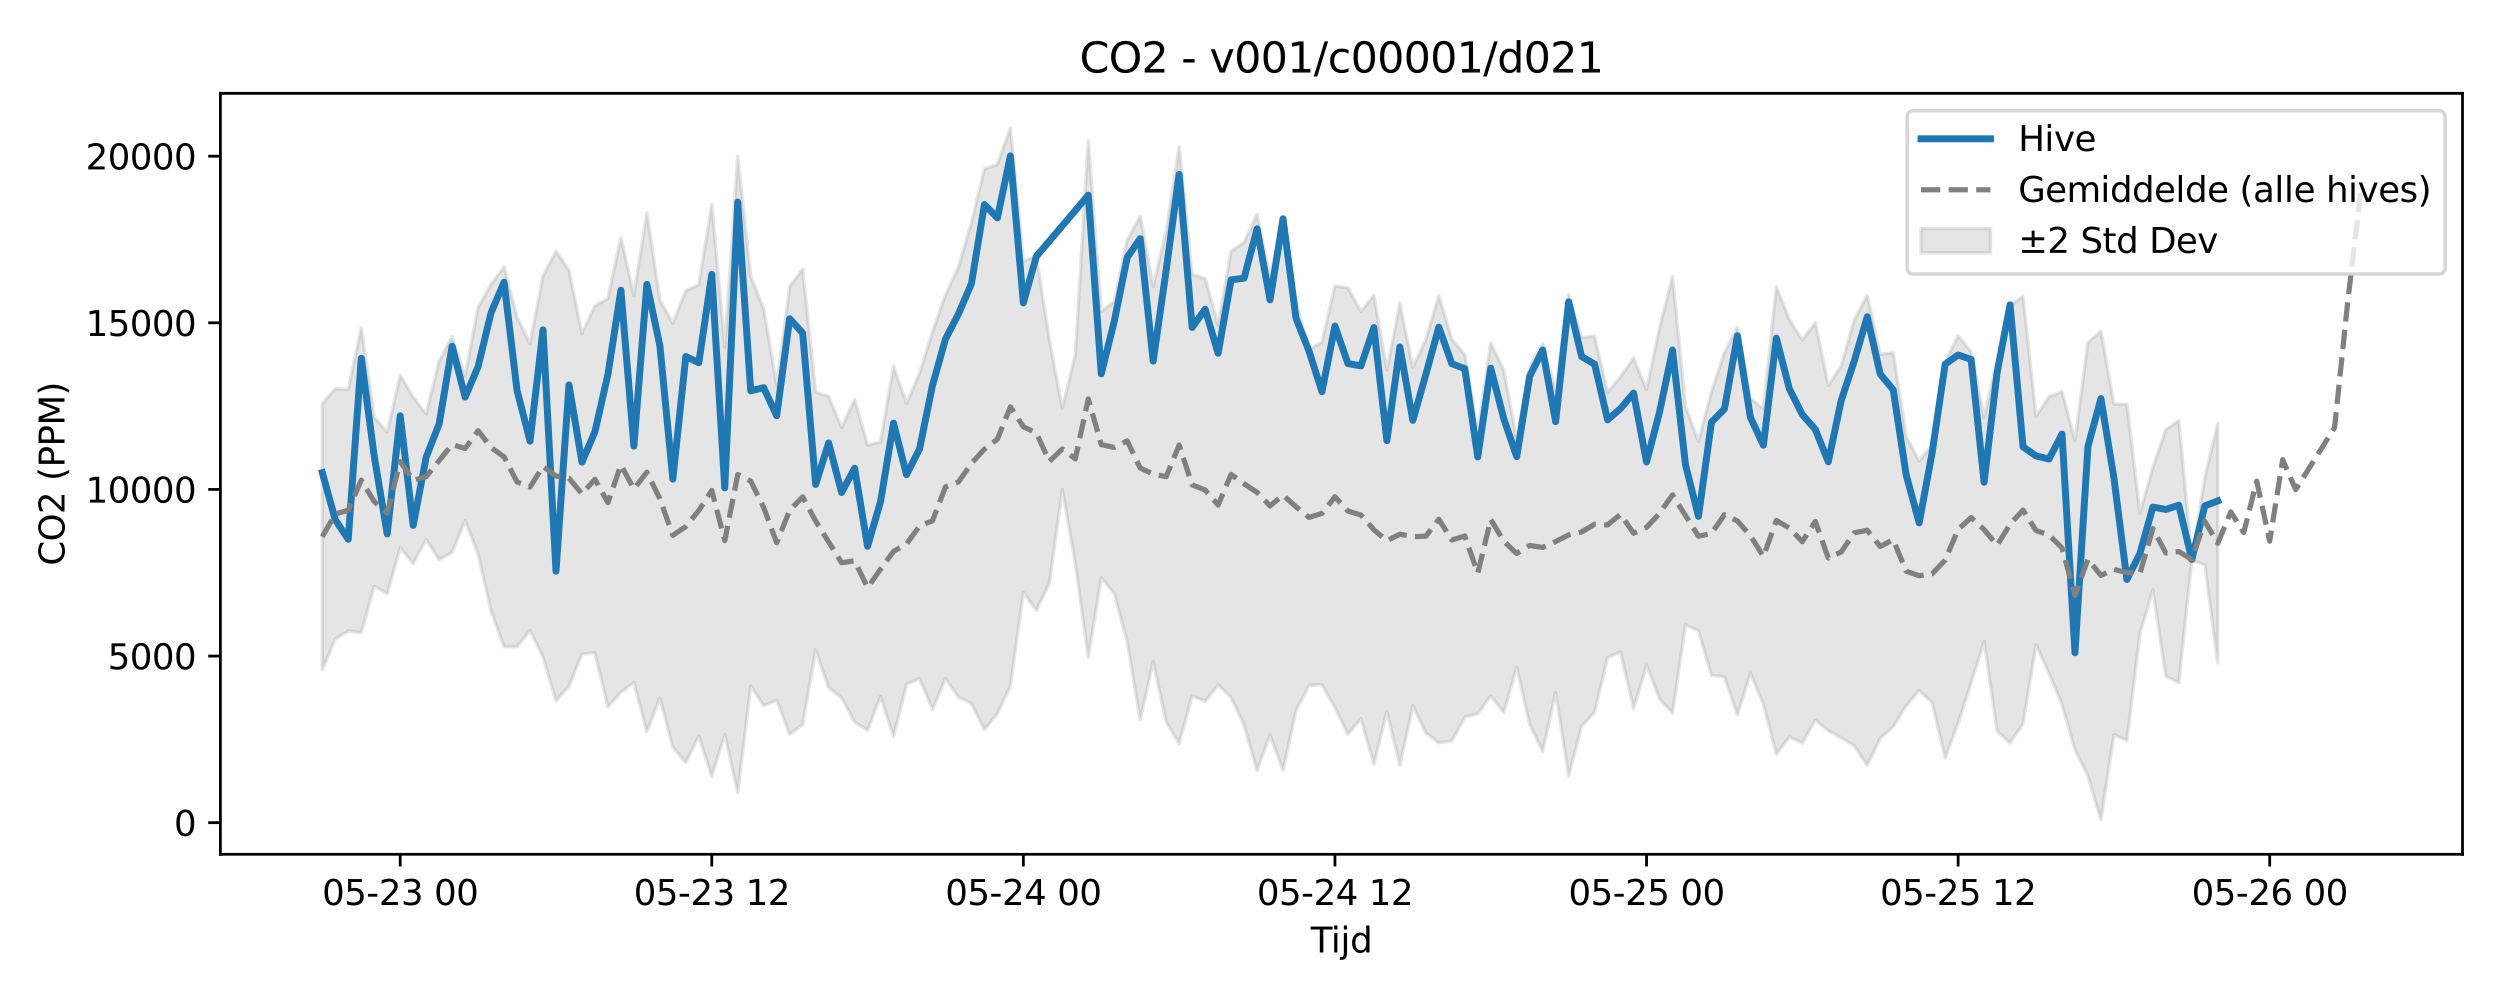 <?xml version="1.0" encoding="utf-8" standalone="no"?>
<!DOCTYPE svg PUBLIC "-//W3C//DTD SVG 1.1//EN"
  "http://www.w3.org/Graphics/SVG/1.1/DTD/svg11.dtd">
<svg xmlns:xlink="http://www.w3.org/1999/xlink" width="720pt" height="288pt" viewBox="0 0 720 288" xmlns="http://www.w3.org/2000/svg" version="1.1">
 <defs>
  <style type="text/css">*{stroke-linejoin: round; stroke-linecap: butt}</style>
 </defs>
 <g id="figure_1">
  <g id="patch_1">
   <path d="M 0 288 
L 720 288 
L 720 0 
L 0 0 
z
" style="fill: #ffffff"/>
  </g>
  <g id="axes_1">
   <g id="patch_2">
    <path d="M 63.47 246.04 
L 709.2 246.04 
L 709.2 26.88 
L 63.47 26.88 
z
" style="fill: #ffffff"/>
   </g>
   <g id="FillBetweenPolyCollection_1">
    <defs>
     <path id="m921f1090fe" d="M 92.821 -171.786 
L 92.821 -95.087 
L 96.56 -103.938 
L 100.299 -106.259 
L 104.038 -105.819 
L 107.777 -119.197 
L 111.516 -117.043 
L 115.256 -130.26 
L 118.995 -125.713 
L 122.734 -132.64 
L 126.473 -126.837 
L 130.212 -128.931 
L 133.951 -138.089 
L 137.69 -128.397 
L 141.429 -112.069 
L 145.168 -101.693 
L 148.907 -101.79 
L 152.646 -106.404 
L 156.385 -98.877 
L 160.124 -86.169 
L 163.863 -90.416 
L 167.602 -99.601 
L 171.341 -100.021 
L 175.08 -84.425 
L 178.819 -88.603 
L 182.558 -91.478 
L 186.297 -77.292 
L 190.036 -87.034 
L 193.775 -72.841 
L 197.514 -68.35 
L 201.253 -76.042 
L 204.992 -64.373 
L 208.731 -76.501 
L 212.47 -59.657 
L 216.209 -90.473 
L 219.948 -84.742 
L 223.687 -86.346 
L 227.426 -76.532 
L 231.165 -79.321 
L 234.904 -100.849 
L 238.643 -89.935 
L 242.382 -87.026 
L 246.121 -80.072 
L 249.861 -77.696 
L 253.6 -87.429 
L 257.339 -75.848 
L 261.078 -90.877 
L 264.817 -92.589 
L 268.556 -83.638 
L 272.295 -92.547 
L 276.034 -87.24 
L 279.773 -85.336 
L 283.512 -77.918 
L 287.251 -82.412 
L 290.99 -90.482 
L 294.729 -117.431 
L 298.468 -112.25 
L 302.207 -120.02 
L 305.946 -147.024 
L 309.685 -125.821 
L 313.424 -98.795 
L 317.163 -121.598 
L 320.902 -117.037 
L 324.641 -103.209 
L 328.38 -80.672 
L 332.119 -97.445 
L 335.858 -80.086 
L 339.597 -73.873 
L 343.336 -87.696 
L 347.075 -85.981 
L 350.814 -90.757 
L 354.553 -87.072 
L 358.292 -79.118 
L 362.031 -66.188 
L 365.77 -76.339 
L 369.509 -66.159 
L 373.248 -83.351 
L 376.987 -90.594 
L 380.726 -90.806 
L 384.465 -84.259 
L 388.205 -76.525 
L 391.944 -81.026 
L 395.683 -67.964 
L 399.422 -83.109 
L 403.161 -67.62 
L 406.9 -84.766 
L 410.639 -76.906 
L 414.378 -74.081 
L 418.117 -74.567 
L 421.856 -81.436 
L 425.595 -82.438 
L 429.334 -87.59 
L 433.073 -82.84 
L 436.812 -95.821 
L 440.551 -79.373 
L 444.29 -71.632 
L 448.029 -88.594 
L 451.768 -64.614 
L 455.507 -78.826 
L 459.246 -82.901 
L 462.985 -98.661 
L 466.724 -100.218 
L 470.463 -83.985 
L 474.202 -96.435 
L 477.941 -86.782 
L 481.68 -82.611 
L 485.419 -108.056 
L 489.158 -106.29 
L 492.897 -93.534 
L 496.636 -93.077 
L 500.375 -82.117 
L 504.114 -94.152 
L 507.853 -85.252 
L 511.592 -70.772 
L 515.331 -75.77 
L 519.07 -74.005 
L 522.809 -80.584 
L 526.549 -77.593 
L 530.288 -75.478 
L 534.027 -73.182 
L 537.766 -67.614 
L 541.505 -75.339 
L 545.244 -78.713 
L 548.983 -84.722 
L 552.722 -89.133 
L 556.461 -85.651 
L 560.2 -69.713 
L 563.939 -79.729 
L 567.678 -91.239 
L 571.417 -103.239 
L 575.156 -77.458 
L 578.895 -74.034 
L 582.634 -79.531 
L 586.373 -102.323 
L 590.112 -94.085 
L 593.851 -85.161 
L 597.59 -72.027 
L 601.329 -64.51 
L 605.068 -51.922 
L 608.807 -76.417 
L 612.546 -74.733 
L 616.285 -105.483 
L 620.024 -118.121 
L 623.763 -93.241 
L 627.502 -91.422 
L 631.241 -126.729 
L 634.98 -125.275 
L 638.719 -97.124 
L 638.719 -165.992 
L 638.719 -165.992 
L 634.98 -150.439 
L 631.241 -126.947 
L 627.502 -166.896 
L 623.763 -164.226 
L 620.024 -153.355 
L 616.285 -140.11 
L 612.546 -171.518 
L 608.807 -171.62 
L 605.068 -192.622 
L 601.329 -189.4 
L 597.59 -161.06 
L 593.851 -175.26 
L 590.112 -173.754 
L 586.373 -168.086 
L 582.634 -202.642 
L 578.895 -200.001 
L 575.156 -184.437 
L 571.417 -167.715 
L 567.678 -186.642 
L 563.939 -191.296 
L 560.2 -183.701 
L 556.461 -159.849 
L 552.722 -155.225 
L 548.983 -162.24 
L 545.244 -186.461 
L 541.505 -185.912 
L 537.766 -202.949 
L 534.027 -195.923 
L 530.288 -182.619 
L 526.549 -176.964 
L 522.809 -195.097 
L 519.07 -190.007 
L 515.331 -196.066 
L 511.592 -205.449 
L 507.853 -170.229 
L 504.114 -173.326 
L 500.375 -193.778 
L 496.636 -186.462 
L 492.897 -175.15 
L 489.158 -160.853 
L 485.419 -170.952 
L 481.68 -208.352 
L 477.941 -193.526 
L 474.202 -175.803 
L 470.463 -184.883 
L 466.724 -179.51 
L 462.985 -175.006 
L 459.246 -191.148 
L 455.507 -190.761 
L 451.768 -203.283 
L 448.029 -175.446 
L 444.29 -189.049 
L 440.551 -182.414 
L 436.812 -161.366 
L 433.073 -181.404 
L 429.334 -189.279 
L 425.595 -163.396 
L 421.856 -185.848 
L 418.117 -190.381 
L 414.378 -202.838 
L 410.639 -190.242 
L 406.9 -182.123 
L 403.161 -200.7 
L 399.422 -181.401 
L 395.683 -202.89 
L 391.944 -198.323 
L 388.205 -205.109 
L 384.465 -205.641 
L 380.726 -189.485 
L 376.987 -187.39 
L 373.248 -200.753 
L 369.509 -224.683 
L 365.77 -208.248 
L 362.031 -226.24 
L 358.292 -218.23 
L 354.553 -215.66 
L 350.814 -194.335 
L 347.075 -207.772 
L 343.336 -209.036 
L 339.597 -245.778 
L 335.858 -221.371 
L 332.119 -205.503 
L 328.38 -225.753 
L 324.641 -218.851 
L 320.902 -201.218 
L 317.163 -198.311 
L 313.424 -247.429 
L 309.685 -185.879 
L 305.946 -170.373 
L 302.207 -190.18 
L 298.468 -214.366 
L 294.729 -212.741 
L 290.99 -251.158 
L 287.251 -240.605 
L 283.512 -239.387 
L 279.773 -223.767 
L 276.034 -211.12 
L 272.295 -202.992 
L 268.556 -192.398 
L 264.817 -180.41 
L 261.078 -171.786 
L 257.339 -182.557 
L 253.6 -160.742 
L 249.861 -159.839 
L 246.121 -172.931 
L 242.382 -164.815 
L 238.643 -173.835 
L 234.904 -175.037 
L 231.165 -210.468 
L 227.426 -205.534 
L 223.687 -177.049 
L 219.948 -198.919 
L 216.209 -208.406 
L 212.47 -242.985 
L 208.731 -188.082 
L 204.992 -229.139 
L 201.253 -205.933 
L 197.514 -204.336 
L 193.775 -194.834 
L 190.036 -201.726 
L 186.297 -226.701 
L 182.558 -202.883 
L 178.819 -219.581 
L 175.08 -202.042 
L 171.341 -199.921 
L 167.602 -191.937 
L 163.863 -210.152 
L 160.124 -215.646 
L 156.385 -208.51 
L 152.646 -189.04 
L 148.907 -196.628 
L 145.168 -211.141 
L 141.429 -206.159 
L 137.69 -199.535 
L 133.951 -179.556 
L 130.212 -191.032 
L 126.473 -184.009 
L 122.734 -168.8 
L 118.995 -173.645 
L 115.256 -179.886 
L 111.516 -163.53 
L 107.777 -167.922 
L 104.038 -193.618 
L 100.299 -175.843 
L 96.56 -176.03 
L 92.821 -171.786 
z
" style="stroke: #808080; stroke-opacity: 0.2"/>
    </defs>
    <g clip-path="url(#p58dbc8e819)">
     <use xlink:href="#m921f1090fe" x="0" y="288" style="fill: #808080; fill-opacity: 0.2; stroke: #808080; stroke-opacity: 0.2"/>
    </g>
   </g>
   <g id="matplotlib.axis_1">
    <g id="xtick_1">
     <g id="line2d_1">
      <defs>
       <path id="md9afc042a1" d="M 0 0 
L 0 3.5 
" style="stroke: #000000; stroke-width: 0.8"/>
      </defs>
      <g>
       <use xlink:href="#md9afc042a1" x="115.256" y="246.04" style="stroke: #000000; stroke-width: 0.8"/>
      </g>
     </g>
     <g id="text_1">
      <!-- 05-23 00 -->
      <g transform="translate(92.775 260.638) scale(0.1 -0.1)">
       <defs>
        <path id="DejaVuSans-30" d="M 2034 4250 
Q 1547 4250 1301 3770 
Q 1056 3291 1056 2328 
Q 1056 1369 1301 889 
Q 1547 409 2034 409 
Q 2525 409 2770 889 
Q 3016 1369 3016 2328 
Q 3016 3291 2770 3770 
Q 2525 4250 2034 4250 
z
M 2034 4750 
Q 2819 4750 3233 4129 
Q 3647 3509 3647 2328 
Q 3647 1150 3233 529 
Q 2819 -91 2034 -91 
Q 1250 -91 836 529 
Q 422 1150 422 2328 
Q 422 3509 836 4129 
Q 1250 4750 2034 4750 
z
" transform="scale(0.016)"/>
        <path id="DejaVuSans-35" d="M 691 4666 
L 3169 4666 
L 3169 4134 
L 1269 4134 
L 1269 2991 
Q 1406 3038 1543 3061 
Q 1681 3084 1819 3084 
Q 2600 3084 3056 2656 
Q 3513 2228 3513 1497 
Q 3513 744 3044 326 
Q 2575 -91 1722 -91 
Q 1428 -91 1123 -41 
Q 819 9 494 109 
L 494 744 
Q 775 591 1075 516 
Q 1375 441 1709 441 
Q 2250 441 2565 725 
Q 2881 1009 2881 1497 
Q 2881 1984 2565 2268 
Q 2250 2553 1709 2553 
Q 1456 2553 1204 2497 
Q 953 2441 691 2322 
L 691 4666 
z
" transform="scale(0.016)"/>
        <path id="DejaVuSans-2d" d="M 313 2009 
L 1997 2009 
L 1997 1497 
L 313 1497 
L 313 2009 
z
" transform="scale(0.016)"/>
        <path id="DejaVuSans-32" d="M 1228 531 
L 3431 531 
L 3431 0 
L 469 0 
L 469 531 
Q 828 903 1448 1529 
Q 2069 2156 2228 2338 
Q 2531 2678 2651 2914 
Q 2772 3150 2772 3378 
Q 2772 3750 2511 3984 
Q 2250 4219 1831 4219 
Q 1534 4219 1204 4116 
Q 875 4013 500 3803 
L 500 4441 
Q 881 4594 1212 4672 
Q 1544 4750 1819 4750 
Q 2544 4750 2975 4387 
Q 3406 4025 3406 3419 
Q 3406 3131 3298 2873 
Q 3191 2616 2906 2266 
Q 2828 2175 2409 1742 
Q 1991 1309 1228 531 
z
" transform="scale(0.016)"/>
        <path id="DejaVuSans-33" d="M 2597 2516 
Q 3050 2419 3304 2112 
Q 3559 1806 3559 1356 
Q 3559 666 3084 287 
Q 2609 -91 1734 -91 
Q 1441 -91 1130 -33 
Q 819 25 488 141 
L 488 750 
Q 750 597 1062 519 
Q 1375 441 1716 441 
Q 2309 441 2620 675 
Q 2931 909 2931 1356 
Q 2931 1769 2642 2001 
Q 2353 2234 1838 2234 
L 1294 2234 
L 1294 2753 
L 1863 2753 
Q 2328 2753 2575 2939 
Q 2822 3125 2822 3475 
Q 2822 3834 2567 4026 
Q 2313 4219 1838 4219 
Q 1578 4219 1281 4162 
Q 984 4106 628 3988 
L 628 4550 
Q 988 4650 1302 4700 
Q 1616 4750 1894 4750 
Q 2613 4750 3031 4423 
Q 3450 4097 3450 3541 
Q 3450 3153 3228 2886 
Q 3006 2619 2597 2516 
z
" transform="scale(0.016)"/>
        <path id="DejaVuSans-20" transform="scale(0.016)"/>
       </defs>
       <use xlink:href="#DejaVuSans-30"/>
       <use xlink:href="#DejaVuSans-35" transform="translate(63.623 0)"/>
       <use xlink:href="#DejaVuSans-2d" transform="translate(127.246 0)"/>
       <use xlink:href="#DejaVuSans-32" transform="translate(163.33 0)"/>
       <use xlink:href="#DejaVuSans-33" transform="translate(226.953 0)"/>
       <use xlink:href="#DejaVuSans-20" transform="translate(290.576 0)"/>
       <use xlink:href="#DejaVuSans-30" transform="translate(322.363 0)"/>
       <use xlink:href="#DejaVuSans-30" transform="translate(385.986 0)"/>
      </g>
     </g>
    </g>
    <g id="xtick_2">
     <g id="line2d_2">
      <g>
       <use xlink:href="#md9afc042a1" x="204.992" y="246.04" style="stroke: #000000; stroke-width: 0.8"/>
      </g>
     </g>
     <g id="text_2">
      <!-- 05-23 12 -->
      <g transform="translate(182.512 260.638) scale(0.1 -0.1)">
       <defs>
        <path id="DejaVuSans-31" d="M 794 531 
L 1825 531 
L 1825 4091 
L 703 3866 
L 703 4441 
L 1819 4666 
L 2450 4666 
L 2450 531 
L 3481 531 
L 3481 0 
L 794 0 
L 794 531 
z
" transform="scale(0.016)"/>
       </defs>
       <use xlink:href="#DejaVuSans-30"/>
       <use xlink:href="#DejaVuSans-35" transform="translate(63.623 0)"/>
       <use xlink:href="#DejaVuSans-2d" transform="translate(127.246 0)"/>
       <use xlink:href="#DejaVuSans-32" transform="translate(163.33 0)"/>
       <use xlink:href="#DejaVuSans-33" transform="translate(226.953 0)"/>
       <use xlink:href="#DejaVuSans-20" transform="translate(290.576 0)"/>
       <use xlink:href="#DejaVuSans-31" transform="translate(322.363 0)"/>
       <use xlink:href="#DejaVuSans-32" transform="translate(385.986 0)"/>
      </g>
     </g>
    </g>
    <g id="xtick_3">
     <g id="line2d_3">
      <g>
       <use xlink:href="#md9afc042a1" x="294.729" y="246.04" style="stroke: #000000; stroke-width: 0.8"/>
      </g>
     </g>
     <g id="text_3">
      <!-- 05-24 00 -->
      <g transform="translate(272.248 260.638) scale(0.1 -0.1)">
       <defs>
        <path id="DejaVuSans-34" d="M 2419 4116 
L 825 1625 
L 2419 1625 
L 2419 4116 
z
M 2253 4666 
L 3047 4666 
L 3047 1625 
L 3713 1625 
L 3713 1100 
L 3047 1100 
L 3047 0 
L 2419 0 
L 2419 1100 
L 313 1100 
L 313 1709 
L 2253 4666 
z
" transform="scale(0.016)"/>
       </defs>
       <use xlink:href="#DejaVuSans-30"/>
       <use xlink:href="#DejaVuSans-35" transform="translate(63.623 0)"/>
       <use xlink:href="#DejaVuSans-2d" transform="translate(127.246 0)"/>
       <use xlink:href="#DejaVuSans-32" transform="translate(163.33 0)"/>
       <use xlink:href="#DejaVuSans-34" transform="translate(226.953 0)"/>
       <use xlink:href="#DejaVuSans-20" transform="translate(290.576 0)"/>
       <use xlink:href="#DejaVuSans-30" transform="translate(322.363 0)"/>
       <use xlink:href="#DejaVuSans-30" transform="translate(385.986 0)"/>
      </g>
     </g>
    </g>
    <g id="xtick_4">
     <g id="line2d_4">
      <g>
       <use xlink:href="#md9afc042a1" x="384.465" y="246.04" style="stroke: #000000; stroke-width: 0.8"/>
      </g>
     </g>
     <g id="text_4">
      <!-- 05-24 12 -->
      <g transform="translate(361.985 260.638) scale(0.1 -0.1)">
       <use xlink:href="#DejaVuSans-30"/>
       <use xlink:href="#DejaVuSans-35" transform="translate(63.623 0)"/>
       <use xlink:href="#DejaVuSans-2d" transform="translate(127.246 0)"/>
       <use xlink:href="#DejaVuSans-32" transform="translate(163.33 0)"/>
       <use xlink:href="#DejaVuSans-34" transform="translate(226.953 0)"/>
       <use xlink:href="#DejaVuSans-20" transform="translate(290.576 0)"/>
       <use xlink:href="#DejaVuSans-31" transform="translate(322.363 0)"/>
       <use xlink:href="#DejaVuSans-32" transform="translate(385.986 0)"/>
      </g>
     </g>
    </g>
    <g id="xtick_5">
     <g id="line2d_5">
      <g>
       <use xlink:href="#md9afc042a1" x="474.202" y="246.04" style="stroke: #000000; stroke-width: 0.8"/>
      </g>
     </g>
     <g id="text_5">
      <!-- 05-25 00 -->
      <g transform="translate(451.722 260.638) scale(0.1 -0.1)">
       <use xlink:href="#DejaVuSans-30"/>
       <use xlink:href="#DejaVuSans-35" transform="translate(63.623 0)"/>
       <use xlink:href="#DejaVuSans-2d" transform="translate(127.246 0)"/>
       <use xlink:href="#DejaVuSans-32" transform="translate(163.33 0)"/>
       <use xlink:href="#DejaVuSans-35" transform="translate(226.953 0)"/>
       <use xlink:href="#DejaVuSans-20" transform="translate(290.576 0)"/>
       <use xlink:href="#DejaVuSans-30" transform="translate(322.363 0)"/>
       <use xlink:href="#DejaVuSans-30" transform="translate(385.986 0)"/>
      </g>
     </g>
    </g>
    <g id="xtick_6">
     <g id="line2d_6">
      <g>
       <use xlink:href="#md9afc042a1" x="563.939" y="246.04" style="stroke: #000000; stroke-width: 0.8"/>
      </g>
     </g>
     <g id="text_6">
      <!-- 05-25 12 -->
      <g transform="translate(541.458 260.638) scale(0.1 -0.1)">
       <use xlink:href="#DejaVuSans-30"/>
       <use xlink:href="#DejaVuSans-35" transform="translate(63.623 0)"/>
       <use xlink:href="#DejaVuSans-2d" transform="translate(127.246 0)"/>
       <use xlink:href="#DejaVuSans-32" transform="translate(163.33 0)"/>
       <use xlink:href="#DejaVuSans-35" transform="translate(226.953 0)"/>
       <use xlink:href="#DejaVuSans-20" transform="translate(290.576 0)"/>
       <use xlink:href="#DejaVuSans-31" transform="translate(322.363 0)"/>
       <use xlink:href="#DejaVuSans-32" transform="translate(385.986 0)"/>
      </g>
     </g>
    </g>
    <g id="xtick_7">
     <g id="line2d_7">
      <g>
       <use xlink:href="#md9afc042a1" x="653.675" y="246.04" style="stroke: #000000; stroke-width: 0.8"/>
      </g>
     </g>
     <g id="text_7">
      <!-- 05-26 00 -->
      <g transform="translate(631.195 260.638) scale(0.1 -0.1)">
       <defs>
        <path id="DejaVuSans-36" d="M 2113 2584 
Q 1688 2584 1439 2293 
Q 1191 2003 1191 1497 
Q 1191 994 1439 701 
Q 1688 409 2113 409 
Q 2538 409 2786 701 
Q 3034 994 3034 1497 
Q 3034 2003 2786 2293 
Q 2538 2584 2113 2584 
z
M 3366 4563 
L 3366 3988 
Q 3128 4100 2886 4159 
Q 2644 4219 2406 4219 
Q 1781 4219 1451 3797 
Q 1122 3375 1075 2522 
Q 1259 2794 1537 2939 
Q 1816 3084 2150 3084 
Q 2853 3084 3261 2657 
Q 3669 2231 3669 1497 
Q 3669 778 3244 343 
Q 2819 -91 2113 -91 
Q 1303 -91 875 529 
Q 447 1150 447 2328 
Q 447 3434 972 4092 
Q 1497 4750 2381 4750 
Q 2619 4750 2861 4703 
Q 3103 4656 3366 4563 
z
" transform="scale(0.016)"/>
       </defs>
       <use xlink:href="#DejaVuSans-30"/>
       <use xlink:href="#DejaVuSans-35" transform="translate(63.623 0)"/>
       <use xlink:href="#DejaVuSans-2d" transform="translate(127.246 0)"/>
       <use xlink:href="#DejaVuSans-32" transform="translate(163.33 0)"/>
       <use xlink:href="#DejaVuSans-36" transform="translate(226.953 0)"/>
       <use xlink:href="#DejaVuSans-20" transform="translate(290.576 0)"/>
       <use xlink:href="#DejaVuSans-30" transform="translate(322.363 0)"/>
       <use xlink:href="#DejaVuSans-30" transform="translate(385.986 0)"/>
      </g>
     </g>
    </g>
    <g id="text_8">
     <!-- Tijd -->
     <g transform="translate(377.485 274.317) scale(0.1 -0.1)">
      <defs>
       <path id="DejaVuSans-54" d="M -19 4666 
L 3928 4666 
L 3928 4134 
L 2272 4134 
L 2272 0 
L 1638 0 
L 1638 4134 
L -19 4134 
L -19 4666 
z
" transform="scale(0.016)"/>
       <path id="DejaVuSans-69" d="M 603 3500 
L 1178 3500 
L 1178 0 
L 603 0 
L 603 3500 
z
M 603 4863 
L 1178 4863 
L 1178 4134 
L 603 4134 
L 603 4863 
z
" transform="scale(0.016)"/>
       <path id="DejaVuSans-6a" d="M 603 3500 
L 1178 3500 
L 1178 -63 
Q 1178 -731 923 -1031 
Q 669 -1331 103 -1331 
L -116 -1331 
L -116 -844 
L 38 -844 
Q 366 -844 484 -692 
Q 603 -541 603 -63 
L 603 3500 
z
M 603 4863 
L 1178 4863 
L 1178 4134 
L 603 4134 
L 603 4863 
z
" transform="scale(0.016)"/>
       <path id="DejaVuSans-64" d="M 2906 2969 
L 2906 4863 
L 3481 4863 
L 3481 0 
L 2906 0 
L 2906 525 
Q 2725 213 2448 61 
Q 2172 -91 1784 -91 
Q 1150 -91 751 415 
Q 353 922 353 1747 
Q 353 2572 751 3078 
Q 1150 3584 1784 3584 
Q 2172 3584 2448 3432 
Q 2725 3281 2906 2969 
z
M 947 1747 
Q 947 1113 1208 752 
Q 1469 391 1925 391 
Q 2381 391 2643 752 
Q 2906 1113 2906 1747 
Q 2906 2381 2643 2742 
Q 2381 3103 1925 3103 
Q 1469 3103 1208 2742 
Q 947 2381 947 1747 
z
" transform="scale(0.016)"/>
      </defs>
      <use xlink:href="#DejaVuSans-54"/>
      <use xlink:href="#DejaVuSans-69" transform="translate(57.959 0)"/>
      <use xlink:href="#DejaVuSans-6a" transform="translate(85.742 0)"/>
      <use xlink:href="#DejaVuSans-64" transform="translate(113.525 0)"/>
     </g>
    </g>
   </g>
   <g id="matplotlib.axis_2">
    <g id="ytick_1">
     <g id="line2d_8">
      <defs>
       <path id="m62dfc3112f" d="M 0 0 
L -3.5 0 
" style="stroke: #000000; stroke-width: 0.8"/>
      </defs>
      <g>
       <use xlink:href="#m62dfc3112f" x="63.47" y="236.93" style="stroke: #000000; stroke-width: 0.8"/>
      </g>
     </g>
     <g id="text_9">
      <!-- 0 -->
      <g transform="translate(50.108 240.729) scale(0.1 -0.1)">
       <use xlink:href="#DejaVuSans-30"/>
      </g>
     </g>
    </g>
    <g id="ytick_2">
     <g id="line2d_9">
      <g>
       <use xlink:href="#m62dfc3112f" x="63.47" y="188.943" style="stroke: #000000; stroke-width: 0.8"/>
      </g>
     </g>
     <g id="text_10">
      <!-- 5000 -->
      <g transform="translate(31.02 192.742) scale(0.1 -0.1)">
       <use xlink:href="#DejaVuSans-35"/>
       <use xlink:href="#DejaVuSans-30" transform="translate(63.623 0)"/>
       <use xlink:href="#DejaVuSans-30" transform="translate(127.246 0)"/>
       <use xlink:href="#DejaVuSans-30" transform="translate(190.869 0)"/>
      </g>
     </g>
    </g>
    <g id="ytick_3">
     <g id="line2d_10">
      <g>
       <use xlink:href="#m62dfc3112f" x="63.47" y="140.956" style="stroke: #000000; stroke-width: 0.8"/>
      </g>
     </g>
     <g id="text_11">
      <!-- 10000 -->
      <g transform="translate(24.657 144.756) scale(0.1 -0.1)">
       <use xlink:href="#DejaVuSans-31"/>
       <use xlink:href="#DejaVuSans-30" transform="translate(63.623 0)"/>
       <use xlink:href="#DejaVuSans-30" transform="translate(127.246 0)"/>
       <use xlink:href="#DejaVuSans-30" transform="translate(190.869 0)"/>
       <use xlink:href="#DejaVuSans-30" transform="translate(254.492 0)"/>
      </g>
     </g>
    </g>
    <g id="ytick_4">
     <g id="line2d_11">
      <g>
       <use xlink:href="#m62dfc3112f" x="63.47" y="92.969" style="stroke: #000000; stroke-width: 0.8"/>
      </g>
     </g>
     <g id="text_12">
      <!-- 15000 -->
      <g transform="translate(24.657 96.769) scale(0.1 -0.1)">
       <use xlink:href="#DejaVuSans-31"/>
       <use xlink:href="#DejaVuSans-35" transform="translate(63.623 0)"/>
       <use xlink:href="#DejaVuSans-30" transform="translate(127.246 0)"/>
       <use xlink:href="#DejaVuSans-30" transform="translate(190.869 0)"/>
       <use xlink:href="#DejaVuSans-30" transform="translate(254.492 0)"/>
      </g>
     </g>
    </g>
    <g id="ytick_5">
     <g id="line2d_12">
      <g>
       <use xlink:href="#m62dfc3112f" x="63.47" y="44.982" style="stroke: #000000; stroke-width: 0.8"/>
      </g>
     </g>
     <g id="text_13">
      <!-- 20000 -->
      <g transform="translate(24.657 48.782) scale(0.1 -0.1)">
       <use xlink:href="#DejaVuSans-32"/>
       <use xlink:href="#DejaVuSans-30" transform="translate(63.623 0)"/>
       <use xlink:href="#DejaVuSans-30" transform="translate(127.246 0)"/>
       <use xlink:href="#DejaVuSans-30" transform="translate(190.869 0)"/>
       <use xlink:href="#DejaVuSans-30" transform="translate(254.492 0)"/>
      </g>
     </g>
    </g>
    <g id="text_14">
     <!-- CO2 (PPM) -->
     <g transform="translate(18.578 162.903) rotate(-90) scale(0.1 -0.1)">
      <defs>
       <path id="DejaVuSans-43" d="M 4122 4306 
L 4122 3641 
Q 3803 3938 3442 4084 
Q 3081 4231 2675 4231 
Q 1875 4231 1450 3742 
Q 1025 3253 1025 2328 
Q 1025 1406 1450 917 
Q 1875 428 2675 428 
Q 3081 428 3442 575 
Q 3803 722 4122 1019 
L 4122 359 
Q 3791 134 3420 21 
Q 3050 -91 2638 -91 
Q 1578 -91 968 557 
Q 359 1206 359 2328 
Q 359 3453 968 4101 
Q 1578 4750 2638 4750 
Q 3056 4750 3426 4639 
Q 3797 4528 4122 4306 
z
" transform="scale(0.016)"/>
       <path id="DejaVuSans-4f" d="M 2522 4238 
Q 1834 4238 1429 3725 
Q 1025 3213 1025 2328 
Q 1025 1447 1429 934 
Q 1834 422 2522 422 
Q 3209 422 3611 934 
Q 4013 1447 4013 2328 
Q 4013 3213 3611 3725 
Q 3209 4238 2522 4238 
z
M 2522 4750 
Q 3503 4750 4090 4092 
Q 4678 3434 4678 2328 
Q 4678 1225 4090 567 
Q 3503 -91 2522 -91 
Q 1538 -91 948 565 
Q 359 1222 359 2328 
Q 359 3434 948 4092 
Q 1538 4750 2522 4750 
z
" transform="scale(0.016)"/>
       <path id="DejaVuSans-28" d="M 1984 4856 
Q 1566 4138 1362 3434 
Q 1159 2731 1159 2009 
Q 1159 1288 1364 580 
Q 1569 -128 1984 -844 
L 1484 -844 
Q 1016 -109 783 600 
Q 550 1309 550 2009 
Q 550 2706 781 3412 
Q 1013 4119 1484 4856 
L 1984 4856 
z
" transform="scale(0.016)"/>
       <path id="DejaVuSans-50" d="M 1259 4147 
L 1259 2394 
L 2053 2394 
Q 2494 2394 2734 2622 
Q 2975 2850 2975 3272 
Q 2975 3691 2734 3919 
Q 2494 4147 2053 4147 
L 1259 4147 
z
M 628 4666 
L 2053 4666 
Q 2838 4666 3239 4311 
Q 3641 3956 3641 3272 
Q 3641 2581 3239 2228 
Q 2838 1875 2053 1875 
L 1259 1875 
L 1259 0 
L 628 0 
L 628 4666 
z
" transform="scale(0.016)"/>
       <path id="DejaVuSans-4d" d="M 628 4666 
L 1569 4666 
L 2759 1491 
L 3956 4666 
L 4897 4666 
L 4897 0 
L 4281 0 
L 4281 4097 
L 3078 897 
L 2444 897 
L 1241 4097 
L 1241 0 
L 628 0 
L 628 4666 
z
" transform="scale(0.016)"/>
       <path id="DejaVuSans-29" d="M 513 4856 
L 1013 4856 
Q 1481 4119 1714 3412 
Q 1947 2706 1947 2009 
Q 1947 1309 1714 600 
Q 1481 -109 1013 -844 
L 513 -844 
Q 928 -128 1133 580 
Q 1338 1288 1338 2009 
Q 1338 2731 1133 3434 
Q 928 4138 513 4856 
z
" transform="scale(0.016)"/>
      </defs>
      <use xlink:href="#DejaVuSans-43"/>
      <use xlink:href="#DejaVuSans-4f" transform="translate(69.824 0)"/>
      <use xlink:href="#DejaVuSans-32" transform="translate(148.535 0)"/>
      <use xlink:href="#DejaVuSans-20" transform="translate(212.158 0)"/>
      <use xlink:href="#DejaVuSans-28" transform="translate(243.945 0)"/>
      <use xlink:href="#DejaVuSans-50" transform="translate(282.959 0)"/>
      <use xlink:href="#DejaVuSans-50" transform="translate(343.262 0)"/>
      <use xlink:href="#DejaVuSans-4d" transform="translate(403.564 0)"/>
      <use xlink:href="#DejaVuSans-29" transform="translate(489.844 0)"/>
     </g>
    </g>
   </g>
   <g id="line2d_13">
    <path d="M 92.821 136.119 
L 96.56 149.693 
L 100.299 155.304 
L 104.038 103.184 
L 107.777 131.397 
L 111.516 153.772 
L 115.256 119.74 
L 118.995 151.325 
L 122.734 131.666 
L 126.473 122.088 
L 130.212 99.716 
L 133.951 114.376 
L 137.69 105.593 
L 141.429 90.065 
L 145.168 81.267 
L 148.907 112.404 
L 152.646 127.043 
L 156.385 94.998 
L 160.124 164.518 
L 163.863 110.864 
L 167.602 133.109 
L 171.341 124.324 
L 175.08 107.836 
L 178.819 83.593 
L 182.558 128.473 
L 186.297 81.897 
L 190.036 99.496 
L 193.775 137.986 
L 197.514 102.676 
L 201.253 104.472 
L 204.992 79.012 
L 208.731 140.505 
L 212.47 58.198 
L 216.209 112.548 
L 219.948 111.655 
L 223.687 119.74 
L 227.426 91.811 
L 231.165 95.9 
L 234.904 139.526 
L 238.643 127.562 
L 242.382 141.834 
L 246.121 134.867 
L 249.861 157.344 
L 253.6 144.445 
L 257.339 121.864 
L 261.078 136.712 
L 264.817 129.31 
L 268.556 110.996 
L 272.295 97.64 
L 276.034 90.413 
L 279.773 81.683 
L 283.512 58.905 
L 287.251 62.744 
L 290.99 44.909 
L 294.729 87.23 
L 298.468 73.842 
L 313.424 56.215 
L 317.163 107.663 
L 320.902 92.566 
L 324.641 74.111 
L 328.38 68.726 
L 332.119 103.992 
L 335.858 77.786 
L 339.597 50.242 
L 343.336 94.323 
L 347.075 89.05 
L 350.814 101.732 
L 354.553 80.589 
L 358.292 80.099 
L 362.031 65.895 
L 365.77 86.36 
L 369.509 63.011 
L 373.248 91.664 
L 376.987 101.089 
L 380.726 112.807 
L 384.465 93.891 
L 388.205 104.697 
L 391.944 105.379 
L 395.683 94.332 
L 399.422 126.92 
L 403.161 99.927 
L 406.9 121.064 
L 410.639 107.86 
L 414.378 94.222 
L 418.117 104.745 
L 421.856 106.175 
L 425.595 131.605 
L 429.334 106.019 
L 433.073 120.552 
L 436.812 131.509 
L 440.551 108.37 
L 444.29 100.825 
L 448.029 121.429 
L 451.768 86.933 
L 455.507 102.685 
L 459.246 104.875 
L 462.985 120.927 
L 466.724 117.647 
L 470.463 113.217 
L 474.202 133.061 
L 477.941 118.697 
L 481.68 100.823 
L 485.419 133.867 
L 489.158 148.717 
L 492.897 121.605 
L 496.636 117.788 
L 500.375 96.716 
L 504.114 120.184 
L 507.853 128.23 
L 511.592 97.391 
L 515.331 111.975 
L 519.07 119.394 
L 522.809 123.671 
L 526.549 132.995 
L 530.288 115.255 
L 534.027 103.982 
L 537.766 91.227 
L 541.505 107.74 
L 545.244 112.251 
L 548.983 136.797 
L 552.722 150.587 
L 556.461 130.361 
L 560.2 104.899 
L 563.939 102.231 
L 567.678 103.498 
L 571.417 138.88 
L 575.156 107.391 
L 578.895 87.768 
L 582.634 128.7 
L 586.373 131.295 
L 590.112 132.2 
L 593.851 125.015 
L 597.59 187.983 
L 601.329 128.552 
L 605.068 114.794 
L 608.807 137.616 
L 612.546 166.888 
L 616.285 159.47 
L 620.024 146.033 
L 623.763 146.718 
L 627.502 145.499 
L 631.241 161.124 
L 634.98 145.694 
L 638.719 144.267 
L 638.719 144.267 
" clip-path="url(#p58dbc8e819)" style="fill: none; stroke: #1f77b4; stroke-width: 2; stroke-linecap: square"/>
   </g>
   <g id="line2d_14">
    <path d="M 92.821 154.564 
L 96.56 148.016 
L 100.299 146.949 
L 104.038 138.281 
L 107.777 144.44 
L 111.516 147.714 
L 115.256 132.927 
L 118.995 138.321 
L 122.734 137.28 
L 130.212 128.018 
L 133.951 129.177 
L 137.69 124.034 
L 141.429 128.886 
L 145.168 131.583 
L 148.907 138.791 
L 152.646 140.278 
L 156.385 134.307 
L 160.124 137.093 
L 163.863 137.716 
L 167.602 142.231 
L 171.341 138.029 
L 175.08 144.766 
L 178.819 133.908 
L 182.558 140.82 
L 186.297 136.004 
L 190.036 143.62 
L 193.775 154.163 
L 197.514 151.657 
L 201.253 147.013 
L 204.992 141.244 
L 208.731 155.708 
L 212.47 136.679 
L 216.209 138.561 
L 219.948 146.17 
L 223.687 156.303 
L 227.426 146.967 
L 231.165 143.106 
L 234.904 150.057 
L 242.382 162.08 
L 246.121 161.499 
L 249.861 169.233 
L 253.6 163.915 
L 257.339 158.798 
L 261.078 156.668 
L 264.817 151.501 
L 268.556 149.982 
L 272.295 140.231 
L 276.034 138.82 
L 279.773 133.448 
L 283.512 129.347 
L 287.251 126.491 
L 290.99 117.18 
L 294.729 122.914 
L 298.468 124.692 
L 302.207 132.9 
L 305.946 129.302 
L 309.685 132.15 
L 313.424 114.888 
L 317.163 128.045 
L 320.902 128.872 
L 324.641 126.97 
L 328.38 134.787 
L 332.119 136.526 
L 335.858 137.271 
L 339.597 128.174 
L 343.336 139.634 
L 347.075 141.124 
L 350.814 145.454 
L 354.553 136.634 
L 358.292 139.326 
L 362.031 141.786 
L 365.77 145.706 
L 369.509 142.579 
L 373.248 145.948 
L 376.987 149.008 
L 380.726 147.854 
L 384.465 143.05 
L 388.205 147.183 
L 391.944 148.325 
L 395.683 152.573 
L 399.422 155.745 
L 403.161 153.84 
L 406.9 154.555 
L 410.639 154.426 
L 414.378 149.54 
L 418.117 155.526 
L 421.856 154.358 
L 425.595 165.083 
L 429.334 149.566 
L 433.073 155.878 
L 436.812 159.407 
L 440.551 157.107 
L 444.29 157.66 
L 448.029 155.98 
L 451.768 154.051 
L 455.507 153.206 
L 459.246 150.975 
L 462.985 151.166 
L 466.724 148.136 
L 470.463 153.566 
L 474.202 151.881 
L 477.941 147.846 
L 481.68 142.519 
L 489.158 154.428 
L 492.897 153.658 
L 496.636 148.23 
L 500.375 150.052 
L 504.114 154.261 
L 507.853 160.259 
L 511.592 149.889 
L 515.331 152.082 
L 519.07 155.994 
L 522.809 150.159 
L 526.549 160.721 
L 530.288 158.951 
L 534.027 153.447 
L 537.766 152.719 
L 541.505 157.374 
L 545.244 155.413 
L 548.983 164.519 
L 552.722 165.821 
L 556.461 165.25 
L 560.2 161.293 
L 563.939 152.488 
L 567.678 149.06 
L 571.417 152.523 
L 575.156 157.053 
L 578.895 150.983 
L 582.634 146.913 
L 586.373 152.796 
L 590.112 154.08 
L 593.851 157.79 
L 597.59 171.457 
L 601.329 161.045 
L 605.068 165.728 
L 608.807 163.981 
L 612.546 164.874 
L 616.285 165.204 
L 620.024 152.262 
L 623.763 159.266 
L 627.502 158.841 
L 631.241 161.162 
L 634.98 150.143 
L 638.719 156.442 
L 642.458 147.412 
L 646.197 153.363 
L 649.936 138.57 
L 653.675 155.867 
L 657.414 132.383 
L 661.154 141.004 
L 672.371 123.121 
L 676.11 87.235 
L 679.849 55.597 
L 679.849 55.597 
" clip-path="url(#p58dbc8e819)" style="fill: none; stroke-dasharray: 5.55,2.4; stroke-dashoffset: 0; stroke: #808080; stroke-width: 1.5"/>
   </g>
   <g id="patch_3">
    <path d="M 63.47 246.04 
L 63.47 26.88 
" style="fill: none; stroke: #000000; stroke-width: 0.8; stroke-linejoin: miter; stroke-linecap: square"/>
   </g>
   <g id="patch_4">
    <path d="M 709.2 246.04 
L 709.2 26.88 
" style="fill: none; stroke: #000000; stroke-width: 0.8; stroke-linejoin: miter; stroke-linecap: square"/>
   </g>
   <g id="patch_5">
    <path d="M 63.47 246.04 
L 709.2 246.04 
" style="fill: none; stroke: #000000; stroke-width: 0.8; stroke-linejoin: miter; stroke-linecap: square"/>
   </g>
   <g id="patch_6">
    <path d="M 63.47 26.88 
L 709.2 26.88 
" style="fill: none; stroke: #000000; stroke-width: 0.8; stroke-linejoin: miter; stroke-linecap: square"/>
   </g>
   <g id="text_15">
    <!-- CO2 - v001/c00001/d021 -->
    <g transform="translate(310.932 20.88) scale(0.12 -0.12)">
     <defs>
      <path id="DejaVuSans-76" d="M 191 3500 
L 800 3500 
L 1894 563 
L 2988 3500 
L 3597 3500 
L 2284 0 
L 1503 0 
L 191 3500 
z
" transform="scale(0.016)"/>
      <path id="DejaVuSans-2f" d="M 1625 4666 
L 2156 4666 
L 531 -594 
L 0 -594 
L 1625 4666 
z
" transform="scale(0.016)"/>
      <path id="DejaVuSans-63" d="M 3122 3366 
L 3122 2828 
Q 2878 2963 2633 3030 
Q 2388 3097 2138 3097 
Q 1578 3097 1268 2742 
Q 959 2388 959 1747 
Q 959 1106 1268 751 
Q 1578 397 2138 397 
Q 2388 397 2633 464 
Q 2878 531 3122 666 
L 3122 134 
Q 2881 22 2623 -34 
Q 2366 -91 2075 -91 
Q 1284 -91 818 406 
Q 353 903 353 1747 
Q 353 2603 823 3093 
Q 1294 3584 2113 3584 
Q 2378 3584 2631 3529 
Q 2884 3475 3122 3366 
z
" transform="scale(0.016)"/>
     </defs>
     <use xlink:href="#DejaVuSans-43"/>
     <use xlink:href="#DejaVuSans-4f" transform="translate(69.824 0)"/>
     <use xlink:href="#DejaVuSans-32" transform="translate(148.535 0)"/>
     <use xlink:href="#DejaVuSans-20" transform="translate(212.158 0)"/>
     <use xlink:href="#DejaVuSans-2d" transform="translate(243.945 0)"/>
     <use xlink:href="#DejaVuSans-20" transform="translate(280.029 0)"/>
     <use xlink:href="#DejaVuSans-76" transform="translate(311.816 0)"/>
     <use xlink:href="#DejaVuSans-30" transform="translate(370.996 0)"/>
     <use xlink:href="#DejaVuSans-30" transform="translate(434.619 0)"/>
     <use xlink:href="#DejaVuSans-31" transform="translate(498.242 0)"/>
     <use xlink:href="#DejaVuSans-2f" transform="translate(561.865 0)"/>
     <use xlink:href="#DejaVuSans-63" transform="translate(595.557 0)"/>
     <use xlink:href="#DejaVuSans-30" transform="translate(650.537 0)"/>
     <use xlink:href="#DejaVuSans-30" transform="translate(714.16 0)"/>
     <use xlink:href="#DejaVuSans-30" transform="translate(777.783 0)"/>
     <use xlink:href="#DejaVuSans-30" transform="translate(841.406 0)"/>
     <use xlink:href="#DejaVuSans-31" transform="translate(905.029 0)"/>
     <use xlink:href="#DejaVuSans-2f" transform="translate(968.652 0)"/>
     <use xlink:href="#DejaVuSans-64" transform="translate(1002.344 0)"/>
     <use xlink:href="#DejaVuSans-30" transform="translate(1065.82 0)"/>
     <use xlink:href="#DejaVuSans-32" transform="translate(1129.443 0)"/>
     <use xlink:href="#DejaVuSans-31" transform="translate(1193.066 0)"/>
    </g>
   </g>
   <g id="legend_1">
    <g id="patch_7">
     <path d="M 551.256 78.914 
L 702.2 78.914 
Q 704.2 78.914 704.2 76.914 
L 704.2 33.88 
Q 704.2 31.88 702.2 31.88 
L 551.256 31.88 
Q 549.256 31.88 549.256 33.88 
L 549.256 76.914 
Q 549.256 78.914 551.256 78.914 
z
" style="fill: #ffffff; opacity: 0.8; stroke: #cccccc; stroke-linejoin: miter"/>
    </g>
    <g id="line2d_15">
     <path d="M 553.256 39.978 
L 563.256 39.978 
L 573.256 39.978 
" style="fill: none; stroke: #1f77b4; stroke-width: 2; stroke-linecap: square"/>
    </g>
    <g id="text_16">
     <!-- Hive -->
     <g transform="translate(581.256 43.478) scale(0.1 -0.1)">
      <defs>
       <path id="DejaVuSans-48" d="M 628 4666 
L 1259 4666 
L 1259 2753 
L 3553 2753 
L 3553 4666 
L 4184 4666 
L 4184 0 
L 3553 0 
L 3553 2222 
L 1259 2222 
L 1259 0 
L 628 0 
L 628 4666 
z
" transform="scale(0.016)"/>
       <path id="DejaVuSans-65" d="M 3597 1894 
L 3597 1613 
L 953 1613 
Q 991 1019 1311 708 
Q 1631 397 2203 397 
Q 2534 397 2845 478 
Q 3156 559 3463 722 
L 3463 178 
Q 3153 47 2828 -22 
Q 2503 -91 2169 -91 
Q 1331 -91 842 396 
Q 353 884 353 1716 
Q 353 2575 817 3079 
Q 1281 3584 2069 3584 
Q 2775 3584 3186 3129 
Q 3597 2675 3597 1894 
z
M 3022 2063 
Q 3016 2534 2758 2815 
Q 2500 3097 2075 3097 
Q 1594 3097 1305 2825 
Q 1016 2553 972 2059 
L 3022 2063 
z
" transform="scale(0.016)"/>
      </defs>
      <use xlink:href="#DejaVuSans-48"/>
      <use xlink:href="#DejaVuSans-69" transform="translate(75.195 0)"/>
      <use xlink:href="#DejaVuSans-76" transform="translate(102.979 0)"/>
      <use xlink:href="#DejaVuSans-65" transform="translate(162.158 0)"/>
     </g>
    </g>
    <g id="line2d_16">
     <path d="M 553.256 54.657 
L 563.256 54.657 
L 573.256 54.657 
" style="fill: none; stroke-dasharray: 5.55,2.4; stroke-dashoffset: 0; stroke: #808080; stroke-width: 1.5"/>
    </g>
    <g id="text_17">
     <!-- Gemiddelde (alle hives) -->
     <g transform="translate(581.256 58.157) scale(0.1 -0.1)">
      <defs>
       <path id="DejaVuSans-47" d="M 3809 666 
L 3809 1919 
L 2778 1919 
L 2778 2438 
L 4434 2438 
L 4434 434 
Q 4069 175 3628 42 
Q 3188 -91 2688 -91 
Q 1594 -91 976 548 
Q 359 1188 359 2328 
Q 359 3472 976 4111 
Q 1594 4750 2688 4750 
Q 3144 4750 3555 4637 
Q 3966 4525 4313 4306 
L 4313 3634 
Q 3963 3931 3569 4081 
Q 3175 4231 2741 4231 
Q 1884 4231 1454 3753 
Q 1025 3275 1025 2328 
Q 1025 1384 1454 906 
Q 1884 428 2741 428 
Q 3075 428 3337 486 
Q 3600 544 3809 666 
z
" transform="scale(0.016)"/>
       <path id="DejaVuSans-6d" d="M 3328 2828 
Q 3544 3216 3844 3400 
Q 4144 3584 4550 3584 
Q 5097 3584 5394 3201 
Q 5691 2819 5691 2113 
L 5691 0 
L 5113 0 
L 5113 2094 
Q 5113 2597 4934 2840 
Q 4756 3084 4391 3084 
Q 3944 3084 3684 2787 
Q 3425 2491 3425 1978 
L 3425 0 
L 2847 0 
L 2847 2094 
Q 2847 2600 2669 2842 
Q 2491 3084 2119 3084 
Q 1678 3084 1418 2786 
Q 1159 2488 1159 1978 
L 1159 0 
L 581 0 
L 581 3500 
L 1159 3500 
L 1159 2956 
Q 1356 3278 1631 3431 
Q 1906 3584 2284 3584 
Q 2666 3584 2933 3390 
Q 3200 3197 3328 2828 
z
" transform="scale(0.016)"/>
       <path id="DejaVuSans-6c" d="M 603 4863 
L 1178 4863 
L 1178 0 
L 603 0 
L 603 4863 
z
" transform="scale(0.016)"/>
       <path id="DejaVuSans-61" d="M 2194 1759 
Q 1497 1759 1228 1600 
Q 959 1441 959 1056 
Q 959 750 1161 570 
Q 1363 391 1709 391 
Q 2188 391 2477 730 
Q 2766 1069 2766 1631 
L 2766 1759 
L 2194 1759 
z
M 3341 1997 
L 3341 0 
L 2766 0 
L 2766 531 
Q 2569 213 2275 61 
Q 1981 -91 1556 -91 
Q 1019 -91 701 211 
Q 384 513 384 1019 
Q 384 1609 779 1909 
Q 1175 2209 1959 2209 
L 2766 2209 
L 2766 2266 
Q 2766 2663 2505 2880 
Q 2244 3097 1772 3097 
Q 1472 3097 1187 3025 
Q 903 2953 641 2809 
L 641 3341 
Q 956 3463 1253 3523 
Q 1550 3584 1831 3584 
Q 2591 3584 2966 3190 
Q 3341 2797 3341 1997 
z
" transform="scale(0.016)"/>
       <path id="DejaVuSans-68" d="M 3513 2113 
L 3513 0 
L 2938 0 
L 2938 2094 
Q 2938 2591 2744 2837 
Q 2550 3084 2163 3084 
Q 1697 3084 1428 2787 
Q 1159 2491 1159 1978 
L 1159 0 
L 581 0 
L 581 4863 
L 1159 4863 
L 1159 2956 
Q 1366 3272 1645 3428 
Q 1925 3584 2291 3584 
Q 2894 3584 3203 3211 
Q 3513 2838 3513 2113 
z
" transform="scale(0.016)"/>
       <path id="DejaVuSans-73" d="M 2834 3397 
L 2834 2853 
Q 2591 2978 2328 3040 
Q 2066 3103 1784 3103 
Q 1356 3103 1142 2972 
Q 928 2841 928 2578 
Q 928 2378 1081 2264 
Q 1234 2150 1697 2047 
L 1894 2003 
Q 2506 1872 2764 1633 
Q 3022 1394 3022 966 
Q 3022 478 2636 193 
Q 2250 -91 1575 -91 
Q 1294 -91 989 -36 
Q 684 19 347 128 
L 347 722 
Q 666 556 975 473 
Q 1284 391 1588 391 
Q 1994 391 2212 530 
Q 2431 669 2431 922 
Q 2431 1156 2273 1281 
Q 2116 1406 1581 1522 
L 1381 1569 
Q 847 1681 609 1914 
Q 372 2147 372 2553 
Q 372 3047 722 3315 
Q 1072 3584 1716 3584 
Q 2034 3584 2315 3537 
Q 2597 3491 2834 3397 
z
" transform="scale(0.016)"/>
      </defs>
      <use xlink:href="#DejaVuSans-47"/>
      <use xlink:href="#DejaVuSans-65" transform="translate(77.49 0)"/>
      <use xlink:href="#DejaVuSans-6d" transform="translate(139.014 0)"/>
      <use xlink:href="#DejaVuSans-69" transform="translate(236.426 0)"/>
      <use xlink:href="#DejaVuSans-64" transform="translate(264.209 0)"/>
      <use xlink:href="#DejaVuSans-64" transform="translate(327.686 0)"/>
      <use xlink:href="#DejaVuSans-65" transform="translate(391.162 0)"/>
      <use xlink:href="#DejaVuSans-6c" transform="translate(452.686 0)"/>
      <use xlink:href="#DejaVuSans-64" transform="translate(480.469 0)"/>
      <use xlink:href="#DejaVuSans-65" transform="translate(543.945 0)"/>
      <use xlink:href="#DejaVuSans-20" transform="translate(605.469 0)"/>
      <use xlink:href="#DejaVuSans-28" transform="translate(637.256 0)"/>
      <use xlink:href="#DejaVuSans-61" transform="translate(676.27 0)"/>
      <use xlink:href="#DejaVuSans-6c" transform="translate(737.549 0)"/>
      <use xlink:href="#DejaVuSans-6c" transform="translate(765.332 0)"/>
      <use xlink:href="#DejaVuSans-65" transform="translate(793.115 0)"/>
      <use xlink:href="#DejaVuSans-20" transform="translate(854.639 0)"/>
      <use xlink:href="#DejaVuSans-68" transform="translate(886.426 0)"/>
      <use xlink:href="#DejaVuSans-69" transform="translate(949.805 0)"/>
      <use xlink:href="#DejaVuSans-76" transform="translate(977.588 0)"/>
      <use xlink:href="#DejaVuSans-65" transform="translate(1036.768 0)"/>
      <use xlink:href="#DejaVuSans-73" transform="translate(1098.291 0)"/>
      <use xlink:href="#DejaVuSans-29" transform="translate(1150.391 0)"/>
     </g>
    </g>
    <g id="patch_8">
     <path d="M 553.256 72.835 
L 573.256 72.835 
L 573.256 65.835 
L 553.256 65.835 
z
" style="fill: #808080; fill-opacity: 0.2; stroke: #808080; stroke-opacity: 0.2; stroke-linejoin: miter"/>
    </g>
    <g id="text_18">
     <!-- ±2 Std Dev -->
     <g transform="translate(581.256 72.835) scale(0.1 -0.1)">
      <defs>
       <path id="DejaVuSans-b1" d="M 2944 4013 
L 2944 2803 
L 4684 2803 
L 4684 2272 
L 2944 2272 
L 2944 1063 
L 2419 1063 
L 2419 2272 
L 678 2272 
L 678 2803 
L 2419 2803 
L 2419 4013 
L 2944 4013 
z
M 678 531 
L 4684 531 
L 4684 0 
L 678 0 
L 678 531 
z
" transform="scale(0.016)"/>
       <path id="DejaVuSans-53" d="M 3425 4513 
L 3425 3897 
Q 3066 4069 2747 4153 
Q 2428 4238 2131 4238 
Q 1616 4238 1336 4038 
Q 1056 3838 1056 3469 
Q 1056 3159 1242 3001 
Q 1428 2844 1947 2747 
L 2328 2669 
Q 3034 2534 3370 2195 
Q 3706 1856 3706 1288 
Q 3706 609 3251 259 
Q 2797 -91 1919 -91 
Q 1588 -91 1214 -16 
Q 841 59 441 206 
L 441 856 
Q 825 641 1194 531 
Q 1563 422 1919 422 
Q 2459 422 2753 634 
Q 3047 847 3047 1241 
Q 3047 1584 2836 1778 
Q 2625 1972 2144 2069 
L 1759 2144 
Q 1053 2284 737 2584 
Q 422 2884 422 3419 
Q 422 4038 858 4394 
Q 1294 4750 2059 4750 
Q 2388 4750 2728 4690 
Q 3069 4631 3425 4513 
z
" transform="scale(0.016)"/>
       <path id="DejaVuSans-74" d="M 1172 4494 
L 1172 3500 
L 2356 3500 
L 2356 3053 
L 1172 3053 
L 1172 1153 
Q 1172 725 1289 603 
Q 1406 481 1766 481 
L 2356 481 
L 2356 0 
L 1766 0 
Q 1100 0 847 248 
Q 594 497 594 1153 
L 594 3053 
L 172 3053 
L 172 3500 
L 594 3500 
L 594 4494 
L 1172 4494 
z
" transform="scale(0.016)"/>
       <path id="DejaVuSans-44" d="M 1259 4147 
L 1259 519 
L 2022 519 
Q 2988 519 3436 956 
Q 3884 1394 3884 2338 
Q 3884 3275 3436 3711 
Q 2988 4147 2022 4147 
L 1259 4147 
z
M 628 4666 
L 1925 4666 
Q 3281 4666 3915 4102 
Q 4550 3538 4550 2338 
Q 4550 1131 3912 565 
Q 3275 0 1925 0 
L 628 0 
L 628 4666 
z
" transform="scale(0.016)"/>
      </defs>
      <use xlink:href="#DejaVuSans-b1"/>
      <use xlink:href="#DejaVuSans-32" transform="translate(83.789 0)"/>
      <use xlink:href="#DejaVuSans-20" transform="translate(147.412 0)"/>
      <use xlink:href="#DejaVuSans-53" transform="translate(179.199 0)"/>
      <use xlink:href="#DejaVuSans-74" transform="translate(242.676 0)"/>
      <use xlink:href="#DejaVuSans-64" transform="translate(281.885 0)"/>
      <use xlink:href="#DejaVuSans-20" transform="translate(345.361 0)"/>
      <use xlink:href="#DejaVuSans-44" transform="translate(377.148 0)"/>
      <use xlink:href="#DejaVuSans-65" transform="translate(454.15 0)"/>
      <use xlink:href="#DejaVuSans-76" transform="translate(515.674 0)"/>
     </g>
    </g>
   </g>
  </g>
 </g>
 <defs>
  <clipPath id="p58dbc8e819">
   <rect x="63.47" y="26.88" width="645.73" height="219.16"/>
  </clipPath>
 </defs>
</svg>
